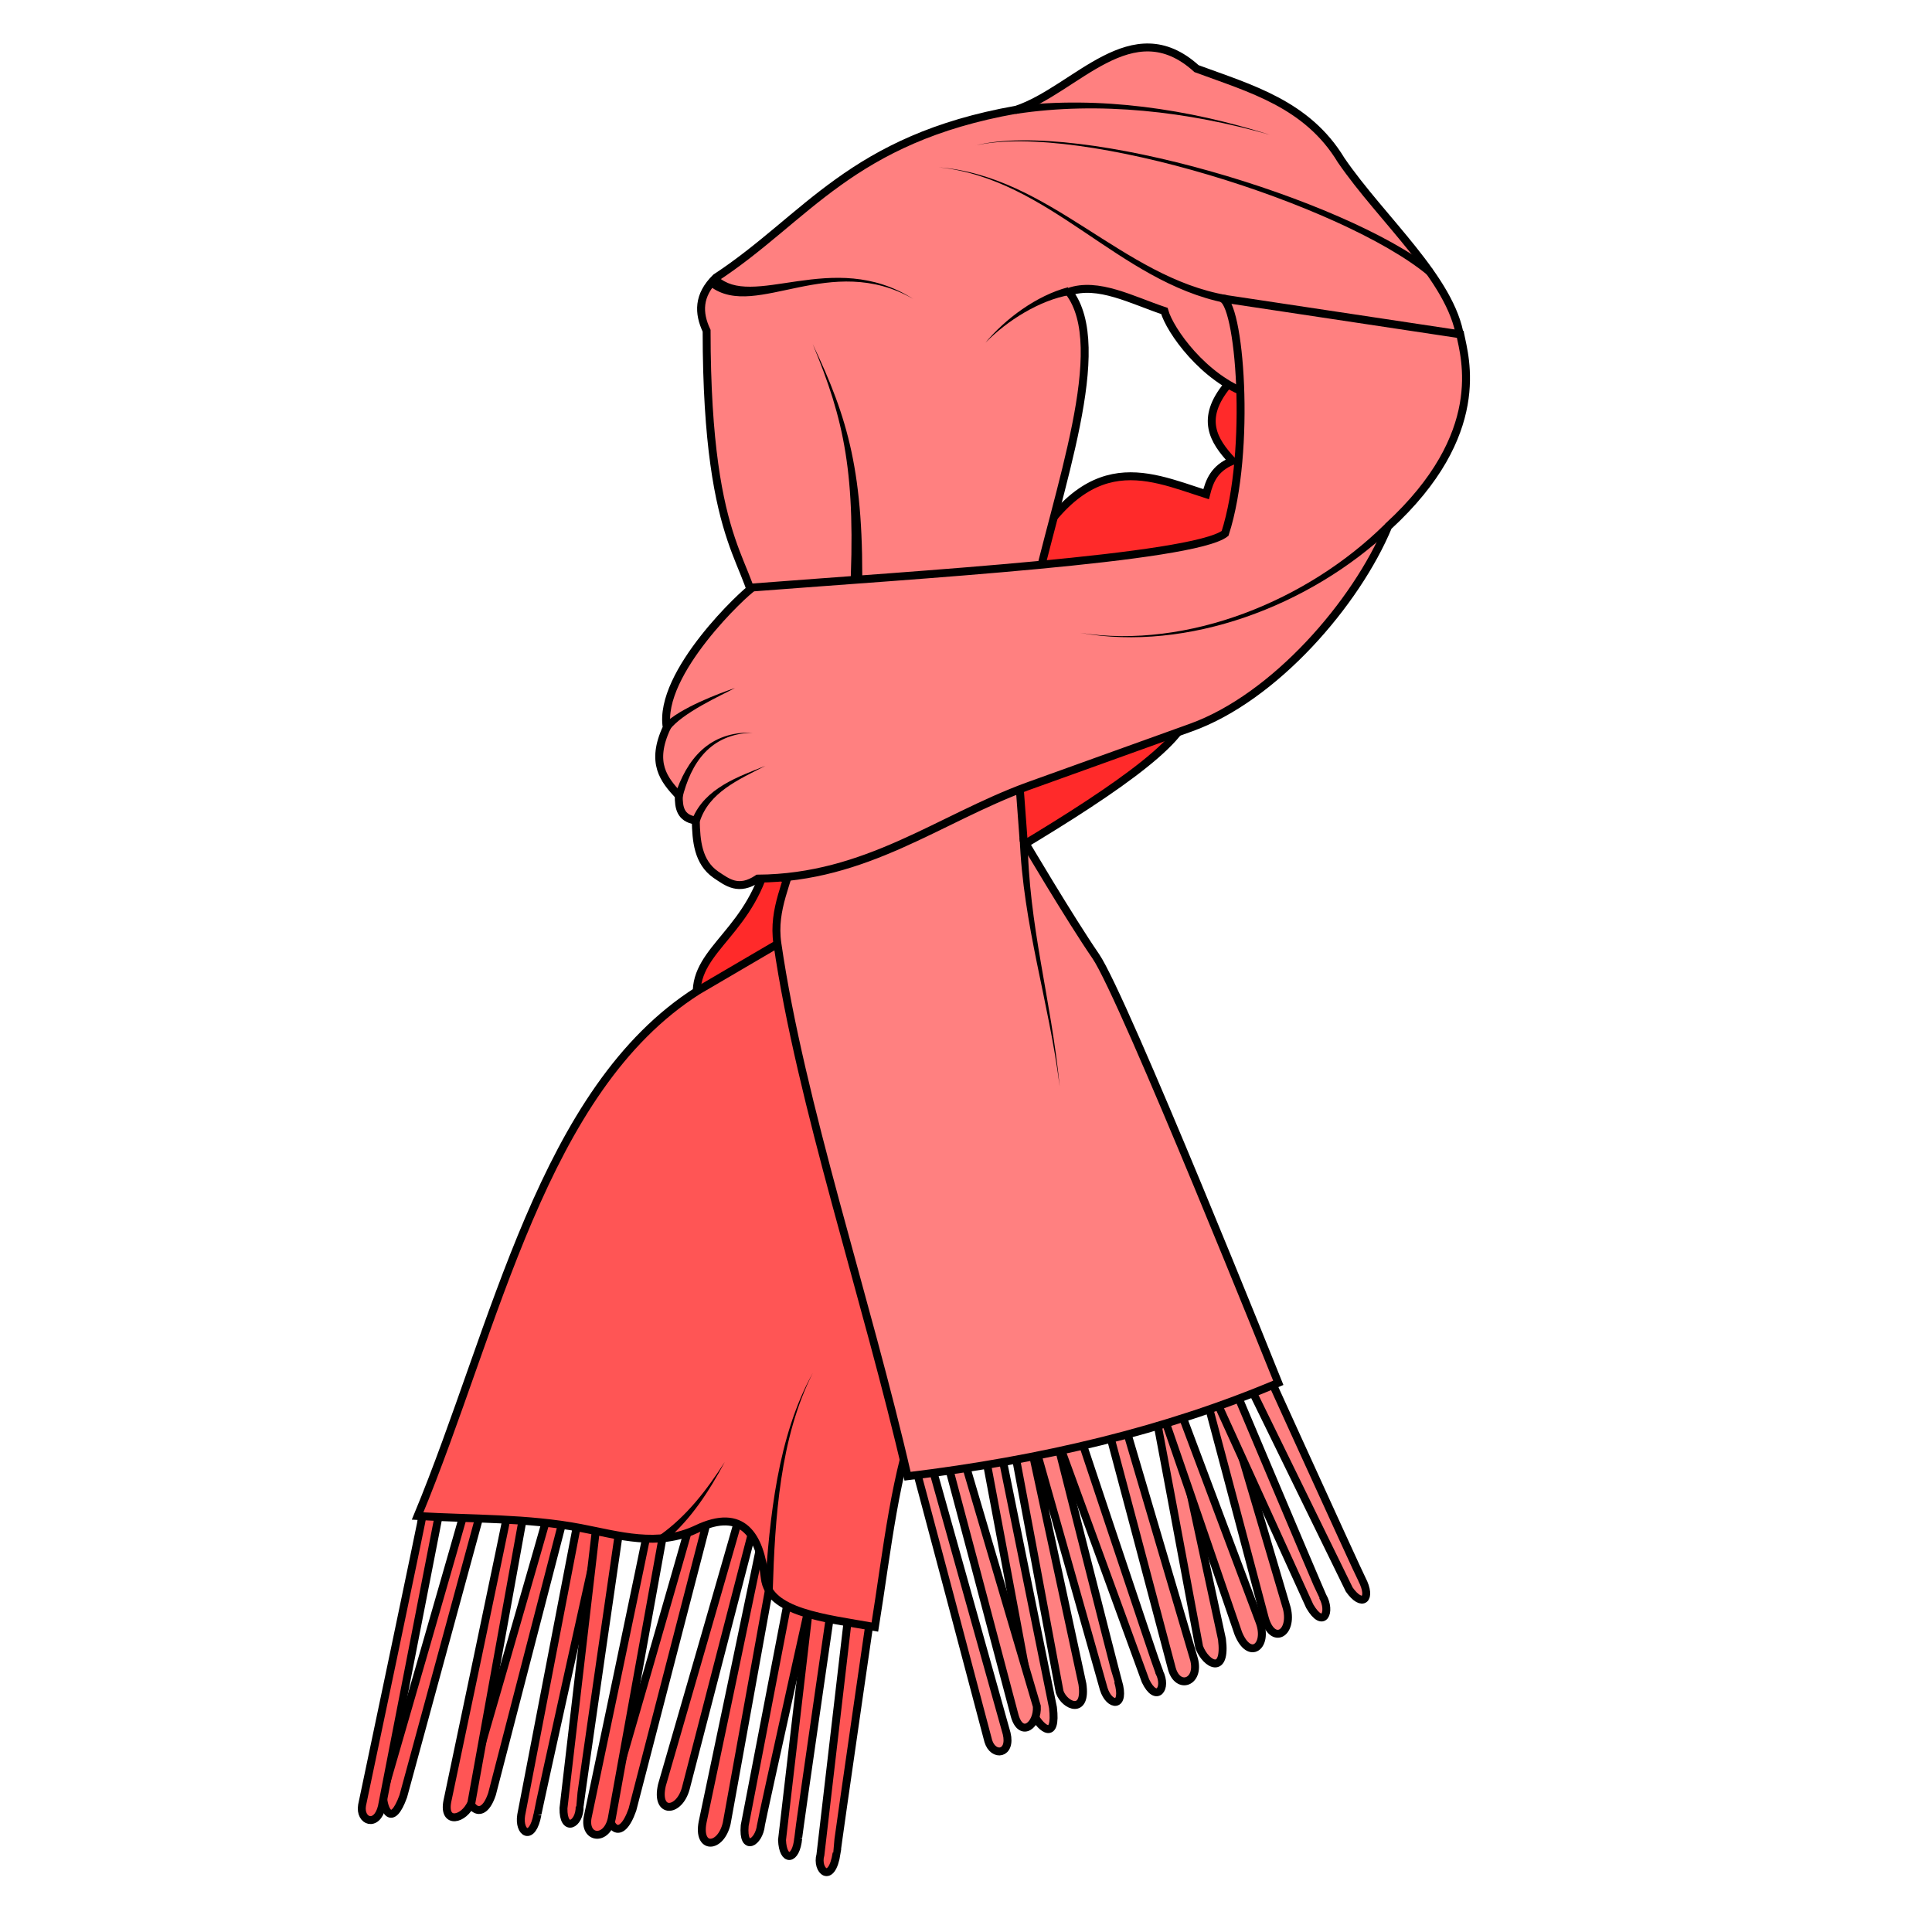 <svg xmlns="http://www.w3.org/2000/svg" cursor="default" viewBox="0 0 256 256">
	<g fill-rule="evenodd">
		<path fill="#ff8080" stroke="#000" stroke-width="1.05" d="M157.307 175.805c.168.335 10.28 38.59 10.28 38.59 1.01 3.624 3.736 2.102 2.931-1.265l-11.327-38.378zM151.516 179.007c.143.346 7.382 39.247 7.382 39.247.946 2.424 3.618 3.687 3.018-1.043l-8.443-39.114zM145.008 182.552c.168.335 10.28 38.59 10.28 38.59.807 2.813 3.72 1.776 2.931-1.264L146.892 181.5z"/>
		<path fill="#ff8080" stroke="#000" stroke-width="1.05" d="M175.266 211.53c-.213-.309-15.569-36.776-15.569-36.776l-2.726 1.662 16.577 36.419c1.81 3.088 2.874.754 1.718-1.305zM148.15 222.776c-.165-.337-9.841-38.704-9.841-38.704l-2.946 1.231 10.891 38.504c.734 2.323 2.934 2.547 1.896-1.031zM151.051 178.672c.193.322 13.028 37.75 13.028 37.75 1.496 3.686 3.983 1.689 2.833-1.472l-14.057-37.464zM133.027 184.943c.143.346 7.382 39.247 7.382 39.247.696 1.922 3.612 3.039 3.017-1.043l-8.442-39.114z"/>
		<path fill="#ff8080" stroke="#000" stroke-width="1.05" d="M153.605 221.563c-.189-.323-12.69-37.865-12.69-37.865l-2.847 1.447 13.723 37.588c1.421 2.956 2.93 1 1.814-1.17zM180.46 209.264c-.222-.302-16.583-36.33-16.583-36.33l-2.68 1.737 17.581 35.946c1.707 2.434 3.069 1.32 1.682-1.353zM129.626 188.02c.143.346 7.382 39.247 7.382 39.247.976 1.837 3.038 3.418 2.515-1l-7.94-39.157z"/>
		<path fill="#ff8080" stroke="#000" stroke-width="1.05" d="M124.175 188.77c.168.335 10.279 38.59 10.279 38.59.86 2.98 3.073 1.204 2.932-1.265l-11.327-38.378zM120.68 192.128c.169.335 10.28 38.59 10.28 38.59.65 2.097 3.088 1.776 2.429-1.012l-10.825-38.63z"/>
		<path fill="#f55" stroke="#000" stroke-width="1.05" d="M110.856 245.541c-.023-.374 5.676-39.53 5.676-39.53l-3.193.014-4.629 39.746c-.591 2.07 1.49 4.028 2.146-.23zM101.259 202.331c0 .375-8.157 39.094-8.157 39.094-.725 3.692 2.395 3.557 3.188.187l7.125-39.375zM91.674 200.989c-.028.374-11.04 38.38-11.04 38.38-.245 2.59 1.575 4.919 3.165.423l10.032-38.736z"/>
		<path fill="#f55" stroke="#000" stroke-width="1.05" d="M86.026 201.698c0 .375-8.156 39.093-8.156 39.093-.542 2.876 2.526 3.258 3.187.188l7.125-39.375zM100.832 241.83c.004-.375 8.599-38.998 8.599-38.998l-3.186-.224-7.57 39.292c-.312 3.565 1.907 2.279 2.157-.07zM71.218 240.429c.004-.375 8.599-39 8.599-39l-3.186-.223-7.57 39.292c-.388 2.405 1.476 3.594 2.157-.07zM98.75 198.154c-.028.374-11.04 38.379-11.04 38.379-.894 3.876 2.29 3.67 3.165.424l10.032-38.737zM73.073 198.908c-.028.374-11.04 38.38-11.04 38.38-.241 2.03 1.862 4.337 3.165.423l10.033-38.736z"/>
		<path fill="#f55" stroke="#000" stroke-width="1.05" d="M76.81 239.365c-.024-.374 5.675-39.53 5.675-39.53l-3.193.014-4.628 39.746c-.06 3.28 2.167 2.21 2.146-.23zM105.767 243.58c-.023-.375 5.676-39.53 5.676-39.53l-3.193.013-4.629 39.746c.121 2.971 1.87 2.768 2.146-.23zM61.778 199.4c-.028.374-11.04 38.379-11.04 38.379.047 2.08 1.179 4.418 2.697.236l10.5-38.548zM67.426 199.617c0 .375-8.156 39.093-8.156 39.093-.57 3.05 2.204 2.458 3.187.188l7.125-39.375z"/>
		<path fill="#f55" stroke="#000" stroke-width="1.05" d="M56.13 200.108c0 .375-8.155 39.094-8.155 39.094-.362 2.166 1.961 2.975 2.625.188l7.687-39.375z"/>
		<path fill="#ff2a2a" stroke="#000" stroke-width="1.05" d="M101.473 114.831c-2.768 9.426-10.283 11.44-9.015 18.164l27.444-6.099z"/>
		<path fill="#f55" stroke="#000" stroke-width="1.05" d="M121.89 186.691c-3.277 8.087-4.342 18.83-5.965 28.903-6.716-1.19-14.079-1.929-14.584-6.497-.622-5.616-2.914-9.398-9.016-6.496-5.157 2.452-10.335.834-15.38-.133-7.064-1.353-14.385-1.17-21.61-1.59 10.433-25.143 16.499-56.522 37.123-69.607l16.97-9.943z"/>
		<path fill="#ff2a2a" stroke="#000" stroke-width="1.05" d="M157.423 94.148c-.153 4.143-11.126 11.532-25.323 19.888l-.928-15.91z"/>
		<path fill="#ff8080" stroke="#000" stroke-width="1.05" d="M105.256 112.827c-.75 4.063-2.926 7.535-2.25 12.188 3.092 21.3 11.812 46.906 17.25 70.593 17.67-2.14 34.188-6.047 49.125-12.375 0 0-20.502-51.173-24.188-56.53-3.42-4.973-9.562-15.376-9.562-15.376l-.75-10.125z"/>
		<path fill="#ff2a2a" stroke="#000" stroke-width="1.05" d="M134.787 76.265c8.678-17.47 16.838-13.418 25.031-10.782.443-1.736 1.06-3.407 3.47-4.406-2.532-2.696-4.292-5.608-.657-10.031 7.965-1.38 4.015 13.413 5.719 20.531z"/>
		<path fill="#ff8080" stroke="#000" stroke-width="1.05" d="M193.489 44.715c-1.138-7.704-10.411-15.643-15.78-23.487-4.51-7.458-12.004-9.486-19.16-12.131-8.566-7.778-15.963 2.784-23.864 5.436-21.946 3.875-27.768 14.346-39.835 22.263-2.383 2.344-2.323 4.687-1.22 7.031.01 30.283 6.474 30.404 6.585 38.81l36.54-2.529c3.393-15.398 10.51-34.14 4.876-41.437 3.852-1.356 8.337 1.086 12.656 2.531.714 2.573 5.208 8.935 11.165 11.009z"/>
		<path d="M113.412 79.358l.812-.076c.328-16.677-1.875-23.86-6.53-33.674 4.164 10.034 5.772 17.195 4.914 33.616l.804.134z"/>
		<path fill="#ff8080" stroke="#000" stroke-width="1.05" d="M136.077 104.225c-11.726 4.323-21.274 12.105-35.665 12.197-2.566 1.718-4.029.492-5.568-.53-2.378-1.658-2.592-4.508-2.652-7.16-2.082-.328-2.257-1.769-2.254-3.314-1.964-2.11-3.781-4.31-1.59-9.016-1.196-7.23 10.448-18.043 11.402-18.561 21.258-1.655 58.277-3.85 62.579-7.16 3.54-10.98 1.94-31.062-.53-31.157l31.686 4.773c.615 3.085 3.796 13.202-9.546 25.456-4.219 10.144-15.027 22.66-26.118 26.65z"/>
		<path d="M135.112 111.017c.45 11.626 3.87 21.632 5.3 32.935-1.104-11.533-4.15-21.328-4.25-32.96zM92.718 108.882c1.217-3.855 5.085-5.56 8.694-7.399-3.54 1.423-7.988 2.905-9.68 7.04zM90.386 105.844c1.165-4.772 3.704-8.593 9.339-8.767-5.698-.176-8.742 3.43-10.35 8.483zM88.742 96.689c.802-1.08 2.489-2.223 4.252-3.227 1.751-.997 3.485-1.808 4.387-2.291-.957.315-2.785.978-4.627 1.824-1.812.833-3.74 1.887-4.81 3.012zM183.818 69.89l-.364-.379c-10.203 10.06-26.008 16.556-40.323 14.347 14.28 2.558 30.385-3.571 41.051-13.59l-.364-.378zM141.518 38.064c-4.164 1.093-8.336 4.193-10.95 7.357 2.896-2.955 7.18-5.634 11.176-6.331zM162.583 39.114c-6.946-1.208-12.764-5.1-18.777-8.919-5.994-3.806-12.057-7.442-19.425-8.024 7.323.753 13.273 4.533 19.138 8.464 5.848 3.92 11.736 8.09 18.871 9.511zM189.82 35.638c-5.88-4.643-17.55-9.592-29.45-12.952-11.926-3.366-24.142-5.152-31.114-3.421 6.983-1.554 19.139.404 30.967 3.925 11.852 3.528 23.326 8.613 28.937 13.264zM134.577 15.097c11.123-1.696 22.784-.324 33.679 2.761-10.773-3.414-22.483-5.174-33.821-3.801zM94.568 37.265l-.53.632c1.601 1.255 3.481 1.482 5.428 1.33 1.93-.15 4.107-.693 6.349-1.15 4.505-.92 9.74-1.61 15.19 1.531-5.355-3.405-10.657-3.013-15.331-2.345-2.343.335-4.423.719-6.26.727-1.828.009-3.234-.361-4.315-1.358l-.53.633zM102.395 210.714c.282-9.458.951-20.253 5.31-28.796-4.694 8.427-5.724 19.238-6.358 28.745zM88.14 204.208c3.457-2.915 5.833-6.638 7.897-10.49-2.388 3.713-5.002 7.125-8.543 9.662z"/>
	</g>
</svg>
